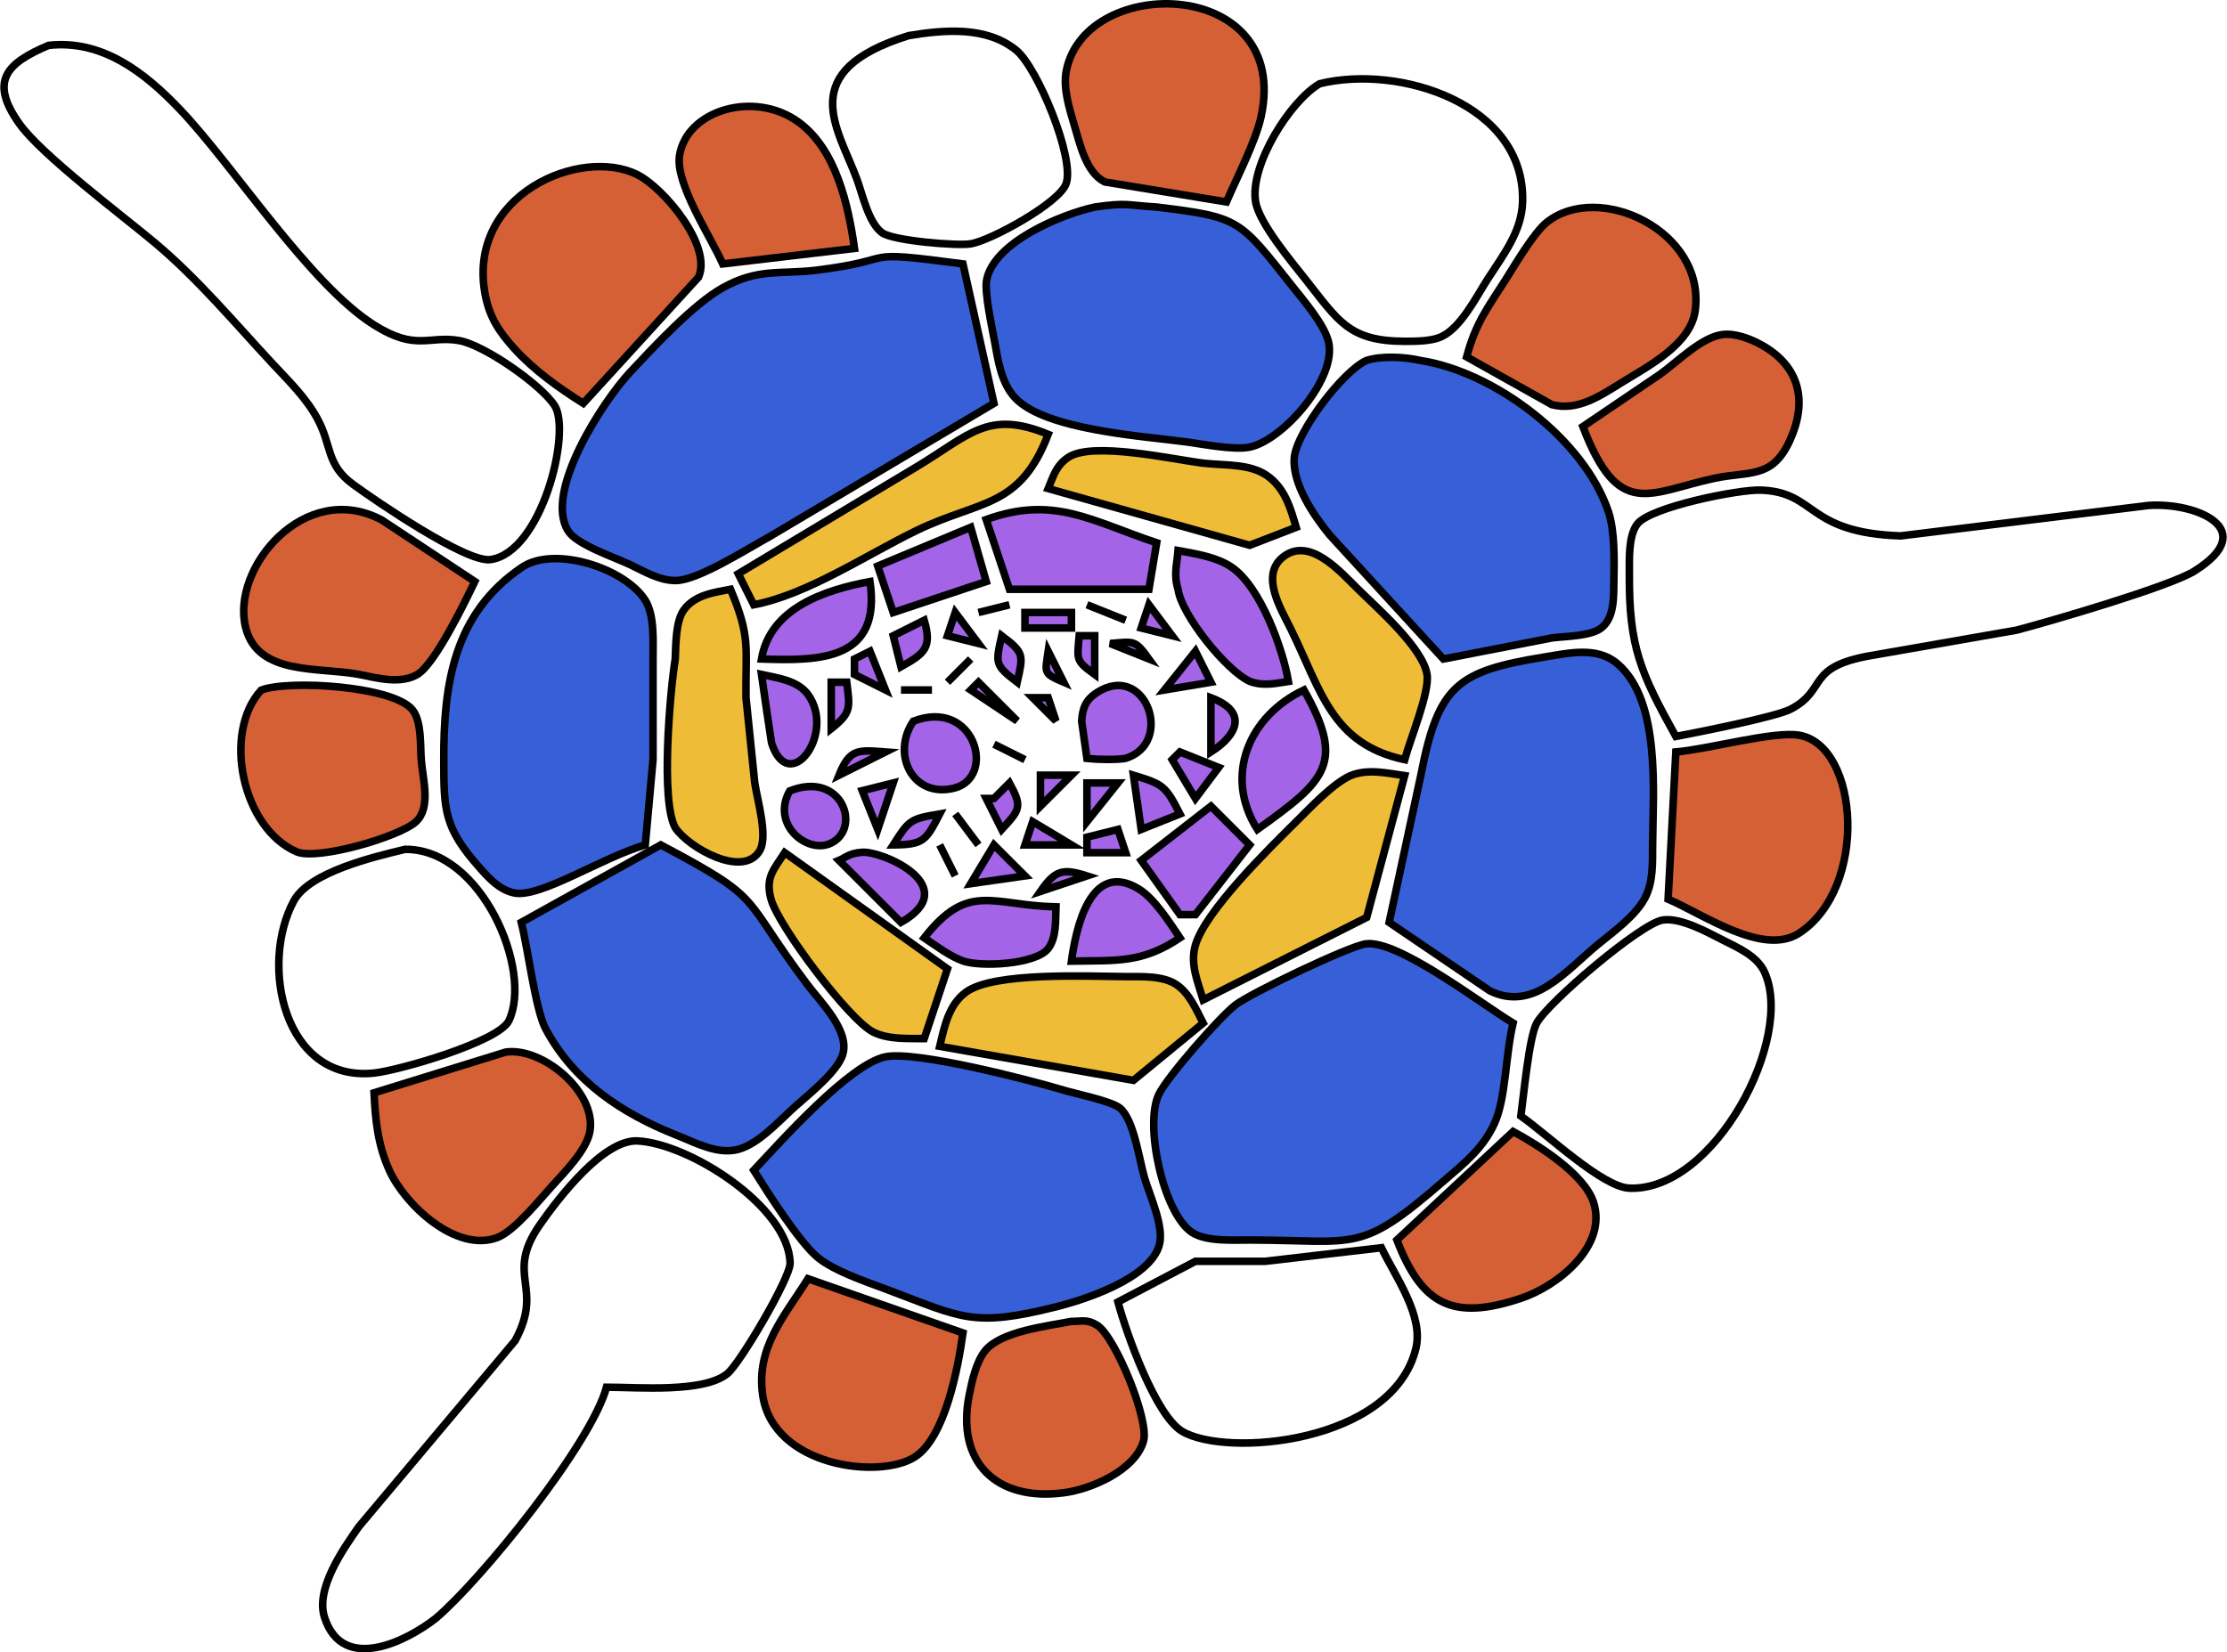 <?xml version="1.0" encoding="UTF-8" standalone="no"?>
<svg
              xmlns:dc="http://purl.org/dc/elements/1.1/"
              xmlns:cc="http://creativecommons.org/ns#"
              xmlns:rdf="http://www.w3.org/1999/02/22-rdf-syntax-ns#"
              xmlns:svg="http://www.w3.org/2000/svg"
              xmlns="http://www.w3.org/2000/svg"
              xmlns:sodipodi="http://sodipodi.sourceforge.net/DTD/sodipodi-0.dtd"
              xmlns:inkscape="http://www.inkscape.org/namespaces/inkscape"
              width="3.991in"
              height="2.962in"
              viewBox="0 0 287.322 213.299"
              version="1.1"
              id="svg3"
              sodipodi:docname="arabidopsis_thaliana.root.cross_shm.svg"
              inkscape:version="0.92.3 (unknown)">
             <defs
                           id="defs7" />
             <sodipodi:namedview
                           pagecolor="#ffffff"
                           bordercolor="#666666"
                           borderopacity="1"
                           objecttolerance="10"
                           gridtolerance="10"
                           guidetolerance="10"
                           inkscape:pageopacity="0"
                           inkscape:pageshadow="2"
                           inkscape:window-width="1855"
                           inkscape:window-height="1056"
                           id="namedview5"
                           showgrid="false"
                           inkscape:zoom="1.4166667"
                           inkscape:cx="26.432935"
                           inkscape:cy="139.00239"
                           inkscape:window-x="65"
                           inkscape:window-y="24"
                           inkscape:window-maximized="1"
                           inkscape:current-layer="container"
                           fit-margin-top="0"
                           fit-margin-left="0"
                           fit-margin-right="0"
                           fit-margin-bottom="0" />
             <g
                           id="container"
                           style="stroke:#000000;stroke-width:0.975;stroke-miterlimit:4;stroke-dasharray:none;stroke-opacity:1"
                           transform="translate(-11.766,-3.933)">
                          <g
                                        style="fill:#eebc36;fill-opacity:1;stroke:#000000;stroke-width:0.975;stroke-miterlimit:4;stroke-dasharray:none;stroke-opacity:1"
                                        id="root_pSCR">
                                       <path
                                                     inkscape:connector-curvature="0"
                                                     style="fill:#eebc36;fill-opacity:1;stroke:#000000;stroke-width:0.975;stroke-miterlimit:4;stroke-dasharray:none;stroke-opacity:1"
                                                     d="M 130,64.2 C 136.82,60.11 139.19,56.78 147,60 143.32,69.59 138.25,68.43 130,72.42 123.55,75.55 115.87,80.7 109,82 109,82 107,78 107,78 107,78 130,64.2 130,64.2 Z"
                                                     id="path995" />
                                       <path
                                                     inkscape:connector-curvature="0"
                                                     style="fill:#eebc36;fill-opacity:1;stroke:#000000;stroke-width:0.975;stroke-miterlimit:4;stroke-dasharray:none;stroke-opacity:1"
                                                     d="M 149.56,62.99 C 152.66,60.86 163.06,63.24 167,63.72 169.85,64.06 173.29,63.7 175.61,65.6 177.65,67.27 178.29,69.61 179,72 179,72 173,74.32 173,74.32 173,74.32 147,67 147,67 147.68,65.39 147.99,64.07 149.56,62.99 Z"
                                                     id="path993" />
                                       <path
                                                     inkscape:connector-curvature="0"
                                                     style="fill:#eebc36;fill-opacity:1;stroke:#000000;stroke-width:0.975;stroke-miterlimit:4;stroke-dasharray:none;stroke-opacity:1"
                                                     d="M 178.25,85 C 176.98,82.44 174.32,78.13 177.36,75.79 180.79,73.16 184.77,77.82 187,80 189.52,82.48 195.36,87.58 195.89,91 196.24,93.31 193.73,99.3 193,102 183.54,99.96 182.23,93.08 178.25,85 Z"
                                                     id="path991" />
                                       <path
                                                     inkscape:connector-curvature="0"
                                                     style="fill:#eebc36;fill-opacity:1;stroke:#000000;stroke-width:0.975;stroke-miterlimit:4;stroke-dasharray:none;stroke-opacity:1"
                                                     d="M 108,94 C 108,94 109.13,105 109.13,105 109.46,107.19 110.83,111.8 109.81,113.67 107.73,117.44 100.56,113.34 98.87,110.78 96.96,107.34 98.18,93.32 98.87,89 98.95,87.16 98.91,84.13 99.99,82.65 101.39,80.73 103.86,80.41 106,80 108.64,86.25 107.93,87.51 108,94 Z"
                                                     id="path989" />
                                       <path
                                                     inkscape:connector-curvature="0"
                                                     style="fill:#eebc36;fill-opacity:1;stroke:#000000;stroke-width:0.975;stroke-miterlimit:4;stroke-dasharray:none;stroke-opacity:1"
                                                     d="M 165.98,126 C 167.21,121.56 175.61,113.37 179,110 180.81,108.21 183.71,105.1 186,104.06 188.23,103.15 190.69,103.72 193,104.06 193,104.06 188.1,122.36 188.1,122.36 188.1,122.36 167,133 167,133 166.31,130.7 165.3,128.42 165.98,126 Z"
                                                     id="path987" />
                                       <path
                                                     inkscape:connector-curvature="0"
                                                     style="fill:#eebc36;fill-opacity:1;stroke:#000000;stroke-width:0.975;stroke-miterlimit:4;stroke-dasharray:none;stroke-opacity:1"
                                                     d="M 134,129 C 134,129 131,138 131,138 128.89,137.98 126.4,138.13 124.46,137.18 121.29,135.62 112.14,123.39 111.23,120 110.47,117.18 111.59,116.18 113,114 113,114 134,129 134,129 Z"
                                                     id="path985" />
                                       <path
                                                     inkscape:connector-curvature="0"
                                                     style="fill:#eebc36;fill-opacity:1;stroke:#000000;stroke-width:0.975;stroke-miterlimit:4;stroke-dasharray:none;stroke-opacity:1"
                                                     d="M 136.42,131.98 C 140.03,129.37 152.26,129.97 157,130 159.04,130.01 161.78,129.86 163.53,131.02 165.24,132.16 166.09,134.25 167,136 167,136 158,143.39 158,143.39 158,143.39 133,139 133,139 133.61,136.45 134.14,133.63 136.42,131.98 Z"
                                                     id="path983" />
                          </g>
                          <path
                                        id="path975"
                                        d="M 142.89,10.43 C 145.59,12.63 150.45,24.32 149.32,27.62 148.47,30.13 139.58,34.99 137,35.41 135.18,35.7 126.97,35.01 125.56,33.98 123.8,32.68 123.05,29.04 122.29,27 119.83,20.37 114.24,13.13 129,8.53 133.59,7.77 139.05,7.29 142.89,10.43 Z"
                                        style="fill:none;fill-opacity:1;stroke:#000000;stroke-width:0.975;stroke-miterlimit:4;stroke-dasharray:none;stroke-opacity:1"
                                        inkscape:connector-curvature="0" />
                          <path
                                        id="path973"
                                        d="M 34.91,18.02 C 41.86,25.29 51.65,40.62 60,45.88 65.44,49.31 67.05,47.21 71,47.9 74.23,48.47 81.56,53.59 83.31,56.3 85.48,59.68 81.64,75.29 75,76.17 71.89,76.58 60.25,68.63 57.28,66.45 53.8,63.9 54.58,61.48 52.7,58 51.25,55.32 49.08,53.2 47.02,51 42.07,45.69 37.4,40.07 31.83,35.37 27.57,31.79 17.08,23.93 14.23,19.91 10.33,14.42 12.51,12.11 18,9.79 24.89,9.02 30.35,13.24 34.91,18.02 Z"
                                        style="fill:none;fill-opacity:1;stroke:#000000;stroke-width:0.975;stroke-miterlimit:4;stroke-dasharray:none;stroke-opacity:1"
                                        inkscape:connector-curvature="0" />
                          <path
                                        id="path971"
                                        d="M 208.22,30 C 208.11,33.85 205.69,36.88 203.69,40 202.21,42.32 200.21,46.31 197.67,47.43 196.4,47.99 194.38,47.99 193,47.99 185.81,47.98 184.44,45.35 180.21,40 178.4,37.71 174.24,32.75 173.77,30 172.97,25.32 178.18,16.98 182.04,14.74 192.32,12.21 208.6,17.36 208.22,30 Z"
                                        style="fill:none;fill-opacity:1;stroke:#000000;stroke-width:0.975;stroke-miterlimit:4;stroke-dasharray:none;stroke-opacity:1"
                                        inkscape:connector-curvature="0" />
                          <path
                                        id="path943"
                                        d="M 222,78 C 222.01,76.13 221.85,73.12 223.02,71.58 224.69,69.39 236.12,67.08 239,67.2 246.27,67.49 244.75,72.69 257,73.11 257,73.11 289,69.18 289,69.18 295.07,68.75 303.56,72.22 294.94,77.64 291.75,79.64 276.4,84.11 272,85.27 272,85.27 253,88.59 253,88.59 244.7,90.08 247.62,92.99 242.79,95.49 240.87,96.48 230.69,98.49 228,99 223.42,90.73 221.94,87.42 222,78 Z"
                                        style="fill:none;fill-opacity:1;stroke:#000000;stroke-width:0.975;stroke-miterlimit:4;stroke-dasharray:none;stroke-opacity:1"
                                        inkscape:connector-curvature="0" />
                          <path
                                        id="path851"
                                        d="M 77.4,135.69 C 76.1,138.41 63.21,142.11 60,142.45 48.37,143.67 45.17,128.48 49.65,120.22 51.68,116.48 60,114.54 64,113.57 73.92,113.47 80.49,129.26 77.4,135.69 Z"
                                        style="fill:none;fill-opacity:1;stroke:#000000;stroke-width:0.975;stroke-miterlimit:4;stroke-dasharray:none;stroke-opacity:1"
                                        inkscape:connector-curvature="0" />
                          <g
                                        id="root_pWOL"
                                        style="fill:#a464e8;fill-opacity:1;stroke:#000000;stroke-width:0.975;stroke-miterlimit:4;stroke-dasharray:none;stroke-opacity:1">
                                       <path
                                                     inkscape:connector-curvature="0"
                                                     style="fill:#a464e8;fill-opacity:1;stroke:#000000;stroke-width:0.975;stroke-miterlimit:4;stroke-dasharray:none;stroke-opacity:1"
                                                     d="M 161,74 C 161,74 160,80 160,80 160,80 142,80 142,80 142,80 139,71 139,71 147.73,67.84 152.57,71.19 161,74 Z"
                                                     id="path939" />
                                       <path
                                                     inkscape:connector-curvature="0"
                                                     style="fill:#a464e8;fill-opacity:1;stroke:#000000;stroke-width:0.975;stroke-miterlimit:4;stroke-dasharray:none;stroke-opacity:1"
                                                     d="M 137,72 C 137,72 139,79 139,79 139,79 127,83 127,83 127,83 125,77 125,77 125,77 137,72 137,72 Z"
                                                     id="path937" />
                                       <path
                                                     inkscape:connector-curvature="0"
                                                     style="fill:#a464e8;fill-opacity:1;stroke:#000000;stroke-width:0.975;stroke-miterlimit:4;stroke-dasharray:none;stroke-opacity:1"
                                                     d="M 170.66,77.14 C 174.38,79.64 177.29,87.69 178,91.9 176.23,92.17 174.78,92.52 173.04,91.9 170.01,90.55 164.15,83.25 163.76,80 163.16,78.13 163.62,76.77 163.76,75 166.21,75.45 168.76,75.85 170.66,77.14 Z"
                                                     id="path933" />
                                       <path
                                                     inkscape:connector-curvature="0"
                                                     style="fill:#a464e8;fill-opacity:1;stroke:#000000;stroke-width:0.975;stroke-miterlimit:4;stroke-dasharray:none;stroke-opacity:1"
                                                     d="M 124,79 C 125.47,89.1 117.75,89.28 110,89 111.12,82.45 118.07,80.11 124,79 Z"
                                                     id="path931" />
                                       <path
                                                     inkscape:connector-curvature="0"
                                                     style="fill:#a464e8;fill-opacity:1;stroke:#000000;stroke-width:0.975;stroke-miterlimit:4;stroke-dasharray:none;stroke-opacity:1"
                                                     d="M 142,82 C 142,82 138,83 138,83 138,83 142,82 142,82 Z"
                                                     id="path929" />
                                       <path
                                                     inkscape:connector-curvature="0"
                                                     style="fill:#a464e8;fill-opacity:1;stroke:#000000;stroke-width:0.975;stroke-miterlimit:4;stroke-dasharray:none;stroke-opacity:1"
                                                     d="M 150,83 C 150,83 150,85 150,85 150,85 144,85 144,85 144,85 144,83 144,83 144,83 150,83 150,83 Z"
                                                     id="path927" />
                                       <path
                                                     inkscape:connector-curvature="0"
                                                     style="fill:#a464e8;fill-opacity:1;stroke:#000000;stroke-width:0.975;stroke-miterlimit:4;stroke-dasharray:none;stroke-opacity:1"
                                                     d="M 157,84 C 157,84 152,82 152,82 152,82 157,84 157,84 Z"
                                                     id="path925" />
                                       <path
                                                     inkscape:connector-curvature="0"
                                                     style="fill:#a464e8;fill-opacity:1;stroke:#000000;stroke-width:0.975;stroke-miterlimit:4;stroke-dasharray:none;stroke-opacity:1"
                                                     d="M 163,86 C 163,86 159,85 159,85 159,85 160,82 160,82 160,82 163,86 163,86 Z"
                                                     id="path923" />
                                       <path
                                                     inkscape:connector-curvature="0"
                                                     style="fill:#a464e8;fill-opacity:1;stroke:#000000;stroke-width:0.975;stroke-miterlimit:4;stroke-dasharray:none;stroke-opacity:1"
                                                     d="M 138,87 C 138,87 134,86 134,86 134,86 135,83 135,83 135,83 138,87 138,87 Z"
                                                     id="path921" />
                                       <path
                                                     inkscape:connector-curvature="0"
                                                     style="fill:#a464e8;fill-opacity:1;stroke:#000000;stroke-width:0.975;stroke-miterlimit:4;stroke-dasharray:none;stroke-opacity:1"
                                                     d="M 128,90 C 128,90 127,86 127,86 127,86 131,84 131,84 132.03,87.57 131.06,88.28 128,90 Z"
                                                     id="path919" />
                                       <path
                                                     inkscape:connector-curvature="0"
                                                     style="fill:#a464e8;fill-opacity:1;stroke:#000000;stroke-width:0.975;stroke-miterlimit:4;stroke-dasharray:none;stroke-opacity:1"
                                                     d="M 143,92 C 140.07,89.77 140.21,89.55 141,86 143.93,88.23 143.79,88.45 143,92 Z"
                                                     id="path917" />
                                       <path
                                                     inkscape:connector-curvature="0"
                                                     style="fill:#a464e8;fill-opacity:1;stroke:#000000;stroke-width:0.975;stroke-miterlimit:4;stroke-dasharray:none;stroke-opacity:1"
                                                     d="M 153,86 C 153,86 153,91 153,91 150.47,89.17 150.75,89.07 151,86 151,86 153,86 153,86 Z"
                                                     id="path915" />
                                       <path
                                                     inkscape:connector-curvature="0"
                                                     style="fill:#a464e8;fill-opacity:1;stroke:#000000;stroke-width:0.975;stroke-miterlimit:4;stroke-dasharray:none;stroke-opacity:1"
                                                     d="M 160,89 C 160,89 155,87 155,87 158.07,86.75 158.17,86.47 160,89 Z"
                                                     id="path913" />
                                       <path
                                                     inkscape:connector-curvature="0"
                                                     style="fill:#a464e8;fill-opacity:1;stroke:#000000;stroke-width:0.975;stroke-miterlimit:4;stroke-dasharray:none;stroke-opacity:1"
                                                     d="M 126,93 C 126,93 122,91 122,91 122,91 122,89 122,89 122,89 124,88 124,88 124,88 126,93 126,93 Z"
                                                     id="path911" />
                                       <path
                                                     inkscape:connector-curvature="0"
                                                     style="fill:#a464e8;fill-opacity:1;stroke:#000000;stroke-width:0.975;stroke-miterlimit:4;stroke-dasharray:none;stroke-opacity:1"
                                                     d="M 149,92 C 146.33,90.85 146.59,90.82 147,88 147,88 149,92 149,92 Z"
                                                     id="path909" />
                                       <path
                                                     inkscape:connector-curvature="0"
                                                     style="fill:#a464e8;fill-opacity:1;stroke:#000000;stroke-width:0.975;stroke-miterlimit:4;stroke-dasharray:none;stroke-opacity:1"
                                                     d="M 166,88 C 166,88 168,92 168,92 168,92 162,93 162,93 162,93 166,88 166,88 Z"
                                                     id="path907" />
                                       <path
                                                     inkscape:connector-curvature="0"
                                                     style="fill:#a464e8;fill-opacity:1;stroke:#000000;stroke-width:0.975;stroke-miterlimit:4;stroke-dasharray:none;stroke-opacity:1"
                                                     d="M 137,89 C 137,89 134,92 134,92 134,92 137,89 137,89 Z"
                                                     id="path903" />
                                       <path
                                                     inkscape:connector-curvature="0"
                                                     style="fill:#a464e8;fill-opacity:1;stroke:#000000;stroke-width:0.975;stroke-miterlimit:4;stroke-dasharray:none;stroke-opacity:1"
                                                     d="M 115.98,93.56 C 119.67,98.56 113.56,106.82 111.3,99.85 111.3,99.85 110.72,96 110.72,96 110.72,96 110,91 110,91 112.02,91.44 114.65,91.76 115.98,93.56 Z"
                                                     id="path901" />
                                       <path
                                                     inkscape:connector-curvature="0"
                                                     style="fill:#a464e8;fill-opacity:1;stroke:#000000;stroke-width:0.975;stroke-miterlimit:4;stroke-dasharray:none;stroke-opacity:1"
                                                     d="M 121,92 C 121.4,95.26 121.65,95.91 119,98 119,98 119,92 119,92 119,92 121,92 121,92 Z"
                                                     id="path897" />
                                       <path
                                                     inkscape:connector-curvature="0"
                                                     style="fill:#a464e8;fill-opacity:1;stroke:#000000;stroke-width:0.975;stroke-miterlimit:4;stroke-dasharray:none;stroke-opacity:1"
                                                     d="M 132,93 C 132,93 128,93 128,93 128,93 132,93 132,93 Z"
                                                     id="path895" />
                                       <path
                                                     inkscape:connector-curvature="0"
                                                     style="fill:#a464e8;fill-opacity:1;stroke:#000000;stroke-width:0.975;stroke-miterlimit:4;stroke-dasharray:none;stroke-opacity:1"
                                                     d="M 143,97 C 143,97 137,93 137,93 137,93 138,92 138,92 138,92 143,97 143,97 Z"
                                                     id="path893" />
                                       <path
                                                     inkscape:connector-curvature="0"
                                                     style="fill:#a464e8;fill-opacity:1;stroke:#000000;stroke-width:0.975;stroke-miterlimit:4;stroke-dasharray:none;stroke-opacity:1"
                                                     d="M 151.32,97.05 C 151.41,95.36 151.84,94.26 153.31,93.32 159.57,89.3 163.38,99.9 156.94,101.84 155.7,102.03 153.33,101.98 152,101.84 152,101.84 151.32,97.05 151.32,97.05 Z"
                                                     id="path891" />
                                       <path
                                                     inkscape:connector-curvature="0"
                                                     style="fill:#a464e8;fill-opacity:1;stroke:#000000;stroke-width:0.975;stroke-miterlimit:4;stroke-dasharray:none;stroke-opacity:1"
                                                     d="M 180,93 C 185.35,102.47 182.87,104.65 174,111 169.62,104.1 172.9,96.35 180,93 Z"
                                                     id="path889" />
                                       <path
                                                     inkscape:connector-curvature="0"
                                                     style="fill:#a464e8;fill-opacity:1;stroke:#000000;stroke-width:0.975;stroke-miterlimit:4;stroke-dasharray:none;stroke-opacity:1"
                                                     d="M 147,94 C 147,94 148,97 148,97 148,97 145,94 145,94 145,94 147,94 147,94 Z"
                                                     id="path887" />
                                       <path
                                                     inkscape:connector-curvature="0"
                                                     style="fill:#a464e8;fill-opacity:1;stroke:#000000;stroke-width:0.975;stroke-miterlimit:4;stroke-dasharray:none;stroke-opacity:1"
                                                     d="M 168,101 C 168,101 168,94 168,94 172.67,95.74 171.61,98.7 168,101 Z"
                                                     id="path885" />
                                       <path
                                                     inkscape:connector-curvature="0"
                                                     style="fill:#a464e8;fill-opacity:1;stroke:#000000;stroke-width:0.975;stroke-miterlimit:4;stroke-dasharray:none;stroke-opacity:1"
                                                     d="M 134.86,105.67 C 129.47,107.01 126.72,101.24 129.6,97.03 137.55,93.98 140.37,104.29 134.86,105.67 Z"
                                                     id="path883" />
                                       <path
                                                     inkscape:connector-curvature="0"
                                                     style="fill:#a464e8;fill-opacity:1;stroke:#000000;stroke-width:0.975;stroke-miterlimit:4;stroke-dasharray:none;stroke-opacity:1"
                                                     d="M 126,101 C 126,101 120,104 120,104 121.4,100.54 122.46,100.74 126,101 Z"
                                                     id="path879" />
                                       <path
                                                     inkscape:connector-curvature="0"
                                                     style="fill:#a464e8;fill-opacity:1;stroke:#000000;stroke-width:0.975;stroke-miterlimit:4;stroke-dasharray:none;stroke-opacity:1"
                                                     d="M 144,102 C 144,102 140,100 140,100 140,100 144,102 144,102 Z"
                                                     id="path877" />
                                       <path
                                                     inkscape:connector-curvature="0"
                                                     style="fill:#a464e8;fill-opacity:1;stroke:#000000;stroke-width:0.975;stroke-miterlimit:4;stroke-dasharray:none;stroke-opacity:1"
                                                     d="M 169,103 C 169,103 166,107 166,107 166,107 163,102 163,102 163,102 164,101 164,101 164,101 169,103 169,103 Z"
                                                     id="path875" />
                                       <path
                                                     inkscape:connector-curvature="0"
                                                     style="fill:#a464e8;fill-opacity:1;stroke:#000000;stroke-width:0.975;stroke-miterlimit:4;stroke-dasharray:none;stroke-opacity:1"
                                                     d="M 150,104 C 150,104 146,108 146,108 146,108 146,104 146,104 146,104 150,104 150,104 Z"
                                                     id="path873" />
                                       <path
                                                     inkscape:connector-curvature="0"
                                                     style="fill:#a464e8;fill-opacity:1;stroke:#000000;stroke-width:0.975;stroke-miterlimit:4;stroke-dasharray:none;stroke-opacity:1"
                                                     d="M 164,109 C 164,109 159,111 159,111 159,111 158,104 158,104 161.87,105.17 162.15,105.4 164,109 Z"
                                                     id="path871" />
                                       <path
                                                     inkscape:connector-curvature="0"
                                                     style="fill:#a464e8;fill-opacity:1;stroke:#000000;stroke-width:0.975;stroke-miterlimit:4;stroke-dasharray:none;stroke-opacity:1"
                                                     d="M 118.84,112.83 C 115.85,114.13 111.21,110.37 113.64,106.03 120.49,103.32 123.01,111.02 118.84,112.83 Z"
                                                     id="path869" />
                                       <path
                                                     inkscape:connector-curvature="0"
                                                     style="fill:#a464e8;fill-opacity:1;stroke:#000000;stroke-width:0.975;stroke-miterlimit:4;stroke-dasharray:none;stroke-opacity:1"
                                                     d="M 127,105 C 127,105 125,111 125,111 125,111 123,106 123,106 123,106 127,105 127,105 Z"
                                                     id="path867" />
                                       <path
                                                     inkscape:connector-curvature="0"
                                                     style="fill:#a464e8;fill-opacity:1;stroke:#000000;stroke-width:0.975;stroke-miterlimit:4;stroke-dasharray:none;stroke-opacity:1"
                                                     d="M 141,111 C 141,111 139,107 139,107 139,107 140,107 140,107 140,107 142,105 142,105 143.7,108.13 143.34,108.45 141,111 Z"
                                                     id="path865" />
                                       <path
                                                     inkscape:connector-curvature="0"
                                                     style="fill:#a464e8;fill-opacity:1;stroke:#000000;stroke-width:0.975;stroke-miterlimit:4;stroke-dasharray:none;stroke-opacity:1"
                                                     d="M 156,105 C 156,105 152,110 152,110 152,110 152,105 152,105 152,105 156,105 156,105 Z"
                                                     id="path863" />
                                       <path
                                                     inkscape:connector-curvature="0"
                                                     style="fill:#a464e8;fill-opacity:1;stroke:#000000;stroke-width:0.975;stroke-miterlimit:4;stroke-dasharray:none;stroke-opacity:1"
                                                     d="M 173,113 C 173,113 166,122 166,122 166,122 164,122 164,122 164,122 159,115 159,115 159,115 168,108 168,108 168,108 173,113 173,113 Z"
                                                     id="path861" />
                                       <path
                                                     inkscape:connector-curvature="0"
                                                     style="fill:#a464e8;fill-opacity:1;stroke:#000000;stroke-width:0.975;stroke-miterlimit:4;stroke-dasharray:none;stroke-opacity:1"
                                                     d="M 133,109 C 131.2,112.46 130.95,112.96 127,113 129.08,109.75 129.19,109.65 133,109 Z"
                                                     id="path859" />
                                       <path
                                                     inkscape:connector-curvature="0"
                                                     style="fill:#a464e8;fill-opacity:1;stroke:#000000;stroke-width:0.975;stroke-miterlimit:4;stroke-dasharray:none;stroke-opacity:1"
                                                     d="M 138,113 C 138,113 135,109 135,109 135,109 138,113 138,113 Z"
                                                     id="path857" />
                                       <path
                                                     inkscape:connector-curvature="0"
                                                     style="fill:#a464e8;fill-opacity:1;stroke:#000000;stroke-width:0.975;stroke-miterlimit:4;stroke-dasharray:none;stroke-opacity:1"
                                                     d="M 150,113 C 150,113 144,113 144,113 144,113 145,110 145,110 145,110 150,113 150,113 Z"
                                                     id="path855" />
                                       <path
                                                     inkscape:connector-curvature="0"
                                                     style="fill:#a464e8;fill-opacity:1;stroke:#000000;stroke-width:0.975;stroke-miterlimit:4;stroke-dasharray:none;stroke-opacity:1"
                                                     d="M 156,111 C 156,111 157,114 157,114 157,114 152,114 152,114 152,114 152,112 152,112 152,112 156,111 156,111 Z"
                                                     id="path853" />
                                       <path
                                                     inkscape:connector-curvature="0"
                                                     style="fill:#a464e8;fill-opacity:1;stroke:#000000;stroke-width:0.975;stroke-miterlimit:4;stroke-dasharray:none;stroke-opacity:1"
                                                     d="M 123,113.95 C 125.67,113.77 136.14,118.37 128,123 128,123 120,115 120,115 120.87,114.64 121.3,114.06 123,113.95 Z"
                                                     id="path847" />
                                       <path
                                                     inkscape:connector-curvature="0"
                                                     style="fill:#a464e8;fill-opacity:1;stroke:#000000;stroke-width:0.975;stroke-miterlimit:4;stroke-dasharray:none;stroke-opacity:1"
                                                     d="M 135,117 C 135,117 133,113 133,113 133,113 135,117 135,117 Z"
                                                     id="path845" />
                                       <path
                                                     inkscape:connector-curvature="0"
                                                     style="fill:#a464e8;fill-opacity:1;stroke:#000000;stroke-width:0.975;stroke-miterlimit:4;stroke-dasharray:none;stroke-opacity:1"
                                                     d="M 144,117 C 144,117 137,118 137,118 137,118 140,113 140,113 140,113 144,117 144,117 Z"
                                                     id="path843" />
                                       <path
                                                     inkscape:connector-curvature="0"
                                                     style="fill:#a464e8;fill-opacity:1;stroke:#000000;stroke-width:0.975;stroke-miterlimit:4;stroke-dasharray:none;stroke-opacity:1"
                                                     d="M 152,117 C 152,117 146,119 146,119 147.89,116.28 148.83,115.99 152,117 Z"
                                                     id="path841" />
                                       <path
                                                     inkscape:connector-curvature="0"
                                                     style="fill:#a464e8;fill-opacity:1;stroke:#000000;stroke-width:0.975;stroke-miterlimit:4;stroke-dasharray:none;stroke-opacity:1"
                                                     d="M 158.71,118.7 C 160.74,119.95 162.68,123.04 164,125 159.06,128.31 155.77,127.89 150,128 150.55,123.96 152.4,114.82 158.71,118.7 Z"
                                                     id="path839" />
                                       <path
                                                     inkscape:connector-curvature="0"
                                                     style="fill:#a464e8;fill-opacity:1;stroke:#000000;stroke-width:0.975;stroke-miterlimit:4;stroke-dasharray:none;stroke-opacity:1"
                                                     d="M 148,121 C 147.94,122.69 148.09,124.99 146.98,126.4 145.38,128.43 138.29,128.79 136,127.98 134.35,127.4 132.46,125.98 131,125 136.7,117.68 139.81,120.82 148,121 Z"
                                                     id="path837" />
                          </g>
                          <path
                                        id="path835"
                                        d="M 210.02,136.04 C 211.41,133.39 223.44,123.16 226.28,122.7 228.56,122.33 231.98,124.22 234,125.25 235.94,126.24 238.46,127.3 239.43,129.39 243.38,137.88 233,157.75 222,157.31 218.52,157.17 211.35,150.33 208,148 208.34,145.45 209.06,137.86 210.02,136.04 Z"
                                        style="fill:none;fill-opacity:1;stroke:#000000;stroke-width:0.975;stroke-miterlimit:4;stroke-dasharray:none;stroke-opacity:1"
                                        inkscape:connector-curvature="0" />
                          <g
                                        id="root_pCO2"
                                        style="stroke:#000000;stroke-width:0.975;stroke-miterlimit:4;stroke-dasharray:none;stroke-opacity:1">
                                       <path
                                                     inkscape:connector-curvature="0"
                                                     style="fill:#3760d8;fill-opacity:1;stroke:#000000;stroke-width:0.975;stroke-miterlimit:4;stroke-dasharray:none;stroke-opacity:1"
                                                     d="M 161,30.66 C 171.83,31.98 171.64,32.23 178.6,41 180.04,42.81 182.59,45.79 183.16,48 184.36,52.64 177.36,60.74 173,61.65 171.02,62.06 167.13,61.29 165,61 159.23,60.21 146.64,59.47 142.72,55.28 140.94,53.37 140.53,50.48 140.08,48 139.75,46.18 138.74,41.62 139.06,40.04 140.04,35.18 148.68,31.61 153,30.66 157.24,30.06 157.02,30.42 161,30.66 Z"
                                                     id="path959" />
                                       <path
                                                     inkscape:connector-curvature="0"
                                                     style="fill:#3760d8;fill-opacity:1;stroke:#000000;stroke-width:0.975;stroke-miterlimit:4;stroke-dasharray:none;stroke-opacity:1"
                                                     d="M 111,73.23 C 108.22,74.75 101.84,78.82 99,78.87 96.85,78.91 94.88,77.69 93,76.8 90.98,75.85 86.17,74.24 85.06,72.49 81.82,67.41 89.7,55.56 93.02,52 96.1,48.72 101.19,43.21 105,41.08 109.59,38.52 112.35,39.38 117,38.82 128.47,37.43 121.71,36.11 136,38 136,38 140,56 140,56 140,56 111,73.23 111,73.23 Z"
                                                     id="path951" />
                                       <path
                                                     inkscape:connector-curvature="0"
                                                     style="fill:#3760d8;fill-opacity:1;stroke:#000000;stroke-width:0.975;stroke-miterlimit:4;stroke-dasharray:none;stroke-opacity:1"
                                                     d="M 183.33,73 C 181.29,70.52 178.46,66.36 178.76,63 179.05,59.72 185.02,51.82 188.09,50.46 189.97,49.85 193.02,49.99 195,50.46 204.58,51.92 216.18,60.64 219.3,70 220.14,72.51 220.04,76.32 220,79 219.96,80.95 220.1,83.63 218.4,84.98 217.03,86.07 213.77,86.05 212,86.28 212,86.28 198,89 198,89 198,89 183.33,73 183.33,73 Z"
                                                     id="path945" />
                                       <path
                                                     inkscape:connector-curvature="0"
                                                     style="fill:#3760d8;fill-opacity:1;stroke:#000000;stroke-width:0.975;stroke-miterlimit:4;stroke-dasharray:none;stroke-opacity:1"
                                                     d="M 78.04,119.19 C 76.16,118.77 74.84,117.32 73.62,115.94 69.03,110.77 69.01,108.53 69,102 68.98,92.36 70.23,83.15 79.09,77.16 83.26,74.34 92.33,77.25 94.98,81.39 96.22,83.34 96,86.73 96,89 96,89 96,102 96,102 96,102 95,113 95,113 89.5,114.57 81.34,119.94 78.04,119.19 Z"
                                                     id="path935" />
                                       <path
                                                     inkscape:connector-curvature="0"
                                                     style="fill:#3760d8;fill-opacity:1;stroke:#000000;stroke-width:0.975;stroke-miterlimit:4;stroke-dasharray:none;stroke-opacity:1"
                                                     d="M 195.09,104 C 197.35,92.37 199.79,90.58 211,88.75 214.12,88.25 217.79,87.34 220.45,89.6 226.1,94.4 225.04,106.25 225,113 224.98,115.31 225.11,117.81 223.98,119.91 222.76,122.17 219.98,124.19 218,125.8 213.83,129.2 209.68,134.6 204,131.84 204,131.84 191,123 191,123 191,123 195.09,104 195.09,104 Z"
                                                     id="path905" />
                                       <path
                                                     inkscape:connector-curvature="0"
                                                     style="fill:#3760d8;fill-opacity:1;stroke:#000000;stroke-width:0.975;stroke-miterlimit:4;stroke-dasharray:none;stroke-opacity:1"
                                                     d="M 115.9,131 C 117.64,133.32 121.33,136.88 120.51,139.96 119.9,142.27 115.81,145.42 114,147.08 112.08,148.84 109.55,151.61 107,152.3 104.32,153.02 101.44,151.41 99,150.45 92.05,147.69 85.78,143.59 82.13,136.72 80.83,134.26 79.88,126.47 79,123 79,123 97,113 97,113 110.66,120.23 107.15,119.37 115.9,131 Z"
                                                     id="path849" />
                                       <path
                                                     inkscape:connector-curvature="0"
                                                     style="fill:#3760d8;fill-opacity:1;stroke:#000000;stroke-width:0.975;stroke-miterlimit:4;stroke-dasharray:none;stroke-opacity:1"
                                                     d="M 204.57,149 C 203.05,152.27 200.64,154.13 198,156.42 187.14,165.84 186.97,164.03 173,164 170.83,164 167.32,164.23 165.5,162.98 161.86,160.48 159.36,149.09 161.29,145.17 162.42,142.88 169.13,135.22 171.17,133.65 173.09,132.16 185.78,126.07 188,125.77 192.14,125.22 202.91,133.54 207,136 206,140.11 206.08,145.76 204.57,149 Z"
                                                     id="path833" />
                                       <path
                                                     inkscape:connector-curvature="0"
                                                     style="fill:#3760d8;fill-opacity:1;stroke:#000000;stroke-width:0.975;stroke-miterlimit:4;stroke-dasharray:none;stroke-opacity:1"
                                                     d="M 126,140.35 C 129.92,139.54 144.64,143.35 149,144.66 150.64,145.15 155.19,146.08 156.27,146.98 158.06,148.47 158.74,153.63 159.44,156 160.15,158.4 162.06,162.42 161.3,164.79 159.96,168.99 151.87,171.66 148,172.63 137.17,175.34 135.85,174 126,170.32 123.4,169.35 119.43,168.01 117.32,166.3 114.91,164.35 110.78,157.84 109,155 112.5,151.27 121.36,141.31 126,140.35 Z"
                                                     id="path829" />
                          </g>
                          <path
                                        id="path827"
                                        d="M 68,212.81 C 64.31,215.73 56.03,219.97 53.64,212.81 52.35,209.14 55.95,203.97 58.04,201 58.04,201 78.2,177 78.2,177 82.02,169.98 76.78,168.65 81.42,162 83.78,158.61 89.61,151 94,151.21 100.7,151.54 113.57,159.74 113.69,167 113.72,168.89 107.23,179.93 105.59,181.26 102.51,183.75 94.03,183 90,183 88.01,190.33 73.97,207.72 68,212.81 Z"
                                        style="fill:none;fill-opacity:1;stroke:#000000;stroke-width:0.975;stroke-miterlimit:4;stroke-dasharray:none;stroke-opacity:1"
                                        inkscape:connector-curvature="0" />
                          <path
                                        id="path823"
                                        d="M 166,166.75 C 166,166.75 175,166.75 175,166.75 175,166.75 190,165 190,165 191.81,168.76 195.48,173.76 194.45,178 191.47,190.26 169.95,192.11 164.27,188.69 160.83,186.61 157.07,175.97 156,172 156,172 166,166.75 166,166.75 Z"
                                        style="fill:none;fill-opacity:1;stroke:#000000;stroke-width:0.975;stroke-miterlimit:4;stroke-dasharray:none;stroke-opacity:1"
                                        inkscape:connector-curvature="0" />
                          <g
                                        style="fill:#d56036;fill-opacity:1;stroke:#000000;stroke-width:0.975;stroke-miterlimit:4;stroke-dasharray:none;stroke-opacity:1"
                                        id="root_pGL2">
                                       <path
                                                     inkscape:connector-curvature="0"
                                                     style="fill:#d56036;fill-opacity:1;stroke:#000000;stroke-width:0.975;stroke-miterlimit:4;stroke-dasharray:none;stroke-opacity:1"
                                                     d="M 154.3,27.42 C 151.84,26.17 151.09,22.47 150.34,20 149.7,17.85 148.89,15.26 149.35,13 151.92,0.45 178.38,1.03 174.47,19 173.78,22.16 171.36,26.84 170,30 170,30 154.3,27.42 154.3,27.42 Z"
                                                     id="path977" />
                                       <path
                                                     inkscape:connector-curvature="0"
                                                     style="fill:#d56036;fill-opacity:1;stroke:#000000;stroke-width:0.975;stroke-miterlimit:4;stroke-dasharray:none;stroke-opacity:1"
                                                     d="M 99.42,24.02 C 100.33,18.14 109.1,15.53 114.82,19.72 119.64,23.26 121.21,30.42 122,36 122,36 105,38 105,38 103.39,34.39 98.86,27.62 99.42,24.02 Z"
                                                     id="path969" />
                                       <path
                                                     inkscape:connector-curvature="0"
                                                     style="fill:#d56036;fill-opacity:1;stroke:#000000;stroke-width:0.975;stroke-miterlimit:4;stroke-dasharray:none;stroke-opacity:1"
                                                     d="M 78.13,48.96 C 76.17,46.81 74.9,44.89 74.35,42 71.88,29.09 86.65,22.81 93.96,26.47 97.38,28.18 103.68,35.67 101.87,39.72 101.87,39.72 87,56 87,56 83.79,53.96 80.71,51.79 78.13,48.96 Z"
                                                     id="path967" />
                                       <path
                                                     inkscape:connector-curvature="0"
                                                     style="fill:#d56036;fill-opacity:1;stroke:#000000;stroke-width:0.975;stroke-miterlimit:4;stroke-dasharray:none;stroke-opacity:1"
                                                     d="M 206.05,40 C 207.28,38.06 209.7,33.92 211.38,32.6 218.09,27.31 231.84,33.75 230.5,44 229.94,48.37 224.43,51.2 221,53.32 218.28,55 215.36,57.03 212,56.17 212,56.17 201,50 201,50 202.18,45.61 203.66,43.76 206.05,40 Z"
                                                     id="path957" />
                                       <path
                                                     inkscape:connector-curvature="0"
                                                     style="fill:#d56036;fill-opacity:1;stroke:#000000;stroke-width:0.975;stroke-miterlimit:4;stroke-dasharray:none;stroke-opacity:1"
                                                     d="M 226,52.22 C 228.25,50.6 231.3,47.48 234,47.12 235.63,46.91 237.58,47.65 238.98,48.42 244.09,51.22 245.03,55.85 242.64,60.95 240.37,65.77 237.45,64.72 233,65.67 224.5,67.49 220.65,71.13 216,59 216,59 226,52.22 226,52.22 Z"
                                                     id="path947" />
                                       <path
                                                     inkscape:connector-curvature="0"
                                                     style="fill:#d56036;fill-opacity:1;stroke:#000000;stroke-width:0.975;stroke-miterlimit:4;stroke-dasharray:none;stroke-opacity:1"
                                                     d="M 65.61,90.98 C 63.41,92.3 60.37,91.45 58,90.98 52.74,90.01 45.03,91.15 43.44,84.98 41.45,77.26 51.1,65.77 61,71.06 61,71.06 73,79 73,79 71.72,81.66 67.91,89.57 65.61,90.98 Z"
                                                     id="path941" />
                                       <path
                                                     inkscape:connector-curvature="0"
                                                     style="fill:#d56036;fill-opacity:1;stroke:#000000;stroke-width:0.975;stroke-miterlimit:4;stroke-dasharray:none;stroke-opacity:1"
                                                     d="M 64.98,95.59 C 66.16,97.12 65.95,100.13 66.09,102 66.27,104.46 67.41,108.17 65.39,110.02 63.28,111.95 52.69,115.04 50.01,113.89 42.98,110.85 40.4,98.53 45.43,93.02 48.92,91.66 62.56,92.48 64.98,95.59 Z"
                                                     id="path899" />
                                       <path
                                                     inkscape:connector-curvature="0"
                                                     style="fill:#d56036;fill-opacity:1;stroke:#000000;stroke-width:0.975;stroke-miterlimit:4;stroke-dasharray:none;stroke-opacity:1"
                                                     d="M 243.91,98.84 C 251.67,100.18 252.87,118.55 243.91,124.39 239.28,127.41 231.61,121.99 227,120 227,120 228,101 228,101 232.23,100.64 240.65,98.28 243.91,98.84 Z"
                                                     id="path881" />
                                       <path
                                                     inkscape:connector-curvature="0"
                                                     style="fill:#d56036;fill-opacity:1;stroke:#000000;stroke-width:0.975;stroke-miterlimit:4;stroke-dasharray:none;stroke-opacity:1"
                                                     d="M 77,139.74 C 81.78,139.07 88.75,144.97 87.85,150 87.42,152.4 84.6,155.23 83,157 81.33,158.83 78.11,162.85 75.91,163.68 70.58,165.69 63.96,159.43 61.97,155 60.48,151.7 60.17,148.55 60,145 60,145 77,139.74 77,139.74 Z"
                                                     id="path831" />
                                       <path
                                                     inkscape:connector-curvature="0"
                                                     style="fill:#d56036;fill-opacity:1;stroke:#000000;stroke-width:0.975;stroke-miterlimit:4;stroke-dasharray:none;stroke-opacity:1"
                                                     d="M 217.36,159.09 C 219.25,164.82 212.68,169.98 208,171.53 199.32,174.41 195.26,172.5 192,164 192,164 207,150 207,150 210.23,151.73 216.16,155.48 217.36,159.09 Z"
                                                     id="path825" />
                                       <path
                                                     inkscape:connector-curvature="0"
                                                     style="fill:#d56036;fill-opacity:1;stroke:#000000;stroke-width:0.975;stroke-miterlimit:4;stroke-dasharray:none;stroke-opacity:1"
                                                     d="M 136,176 C 135.38,180.42 133.72,189.49 129.78,192.01 125.18,194.96 111.45,193.22 110.15,184 109.28,177.83 112.97,173.85 116,169 116,169 136,176 136,176 Z"
                                                     id="path821" />
                                       <path
                                                     inkscape:connector-curvature="0"
                                                     style="fill:#d56036;fill-opacity:1;stroke:#000000;stroke-width:0.975;stroke-miterlimit:4;stroke-dasharray:none;stroke-opacity:1"
                                                     d="M 153.35,175.03 C 155.67,176.54 160.07,187.26 159.3,189.96 158.22,193.72 152.57,196.17 149,196.63 140.3,197.77 135.07,192.67 136.81,184 137.17,182.19 137.69,179.78 138.85,178.31 140.86,175.79 146.81,175.13 149.96,174.51 151.31,174.52 152.04,174.18 153.35,175.03 Z"
                                                     id="Selection #1" />
                          </g>
             </g>
</svg>

